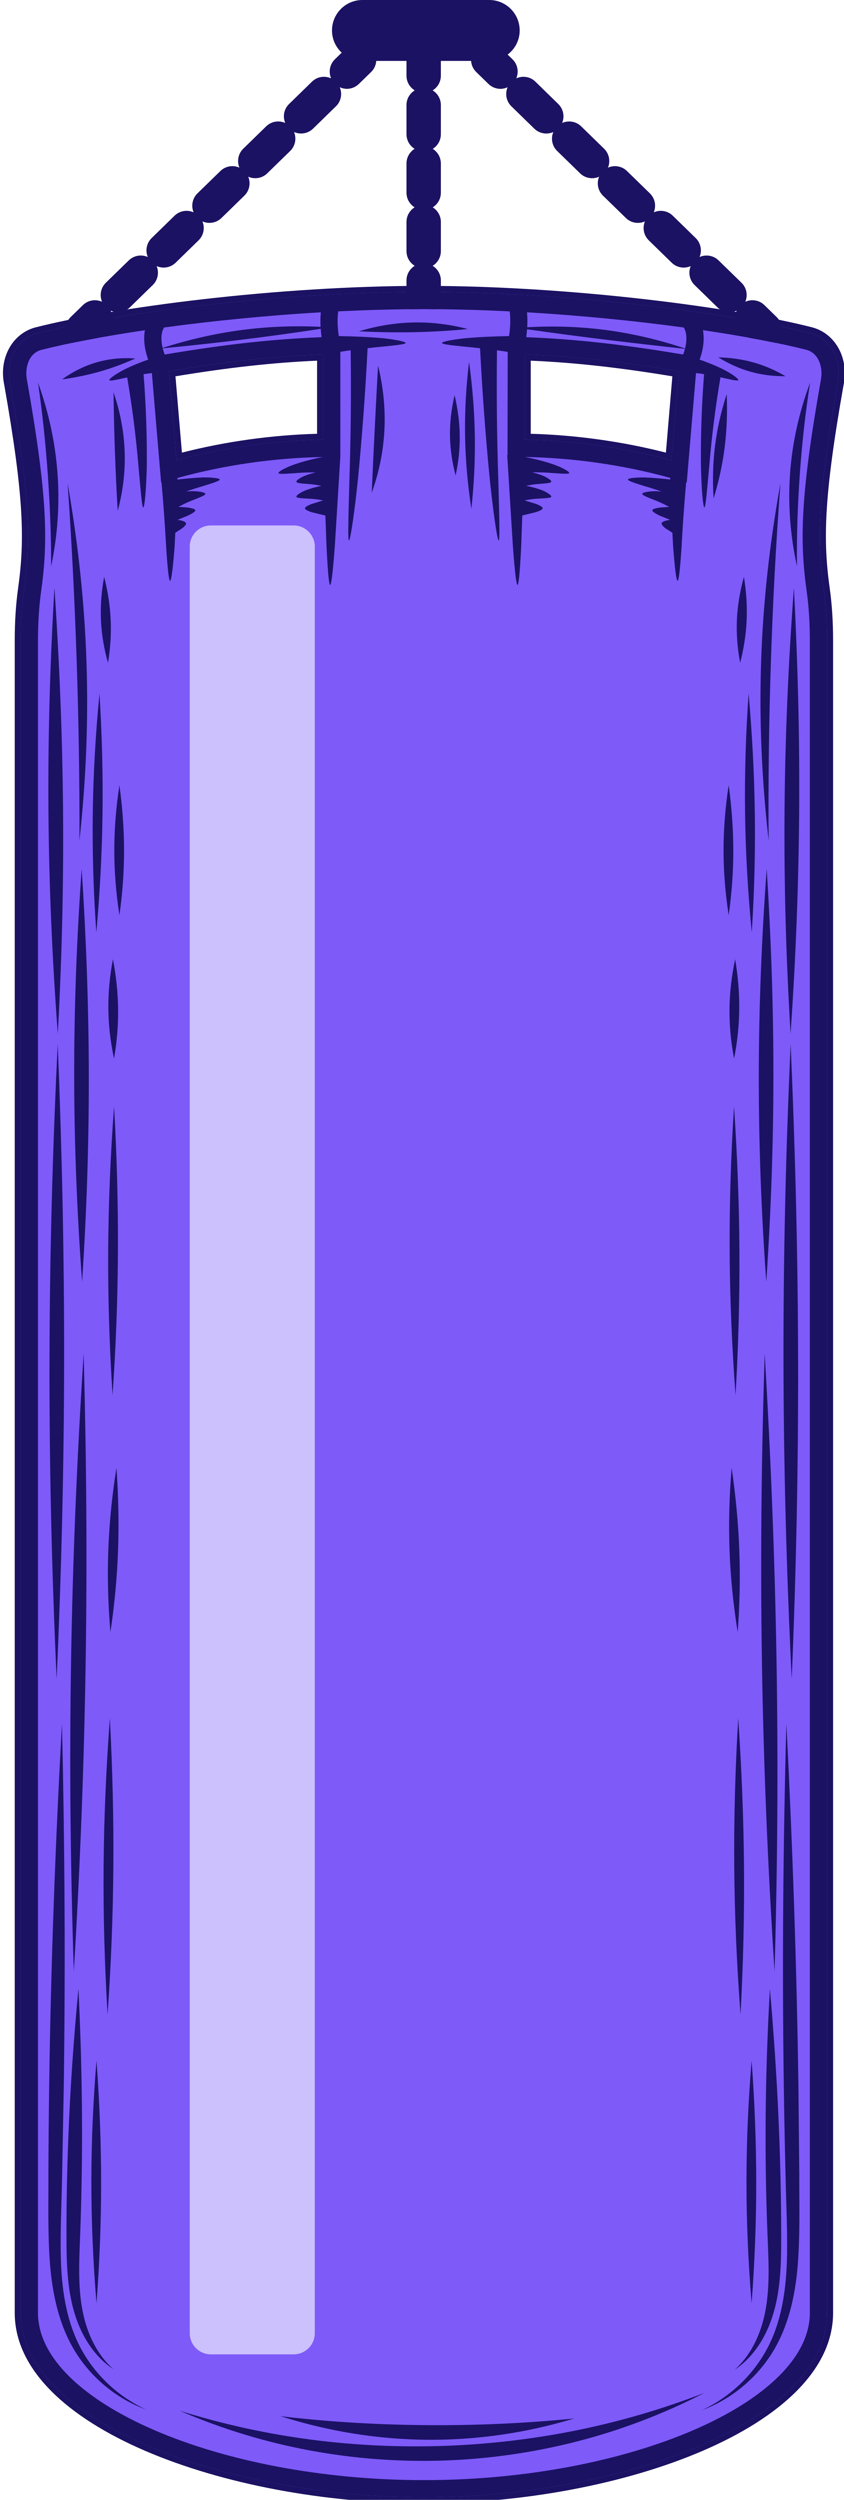 <svg version="1.1" id="图层_1" x="0px" y="0px" width="94px" height="278.222px" viewBox="0 0 94 278.222" enable-background="new 0 0 94 278.222" xml:space="preserve" xmlns="http://www.w3.org/2000/svg" xmlns:xlink="http://www.w3.org/1999/xlink" xmlns:xml="http://www.w3.org/XML/1998/namespace">
  <path fill="#1B1263" d="M47.213,278.618c-22.008,0-45.573-8.522-45.573-21.208V71.337c0-2.14,0.122-4.054,0.373-5.851
	c0.737-5.285,0.693-10.031-1.551-22.704c-0.593-2.896,0.884-5.625,3.438-6.332c8.788-2.248,26.946-4.634,43.313-4.634
	c16.366,0,34.515,2.383,43.282,4.626c2.576,0.712,4.059,3.454,3.461,6.381c-2.237,12.636-2.281,17.377-1.544,22.663
	c0.251,1.791,0.373,3.705,0.373,5.851v186.074C92.785,270.096,69.221,278.618,47.213,278.618z M59.111,48.278
	c5.035,0.137,10.208,0.858,15.052,2.098l0.72-8.493c-5.947-0.982-10.868-1.526-15.772-1.741
	C59.111,40.142,59.111,48.278,59.111,48.278z M20.262,50.376c4.844-1.24,10.017-1.961,15.052-2.098v-8.137
	c-4.904,0.216-9.825,0.759-15.772,1.741L20.262,50.376z" class="color c1"/>
  <path fill="#7E5AF9" d="M90.328,37.095c-8.726-2.233-26.803-4.605-43.115-4.605S12.824,34.863,4.08,37.1
	c-2.208,0.61-3.476,3.013-2.955,5.565C3.385,55.428,3.427,60.223,2.68,65.58c-0.247,1.767-0.367,3.65-0.367,5.758V257.41
	c0,12.283,23.216,20.535,44.899,20.535s44.899-8.252,44.899-20.535V71.338c0-2.108-0.12-3.991-0.367-5.758
	c-0.747-5.357-0.704-10.152,1.551-22.89C93.822,40.113,92.553,37.71,90.328,37.095z M58.437,39.439
	c5.368,0.203,10.611,0.778,17.169,1.881l-0.839,9.911c-5.245-1.414-10.848-2.201-16.33-2.294
	C58.437,48.937,58.437,39.439,58.437,39.439z M19.658,51.231l-0.839-9.911c6.558-1.103,11.801-1.678,17.169-1.881v9.498
	C30.506,49.03,24.903,49.817,19.658,51.231z" class="color c2"/>
  <path fill="#1B1263" d="M90.328,37.095c-8.726-2.233-26.803-4.605-43.115-4.605S12.824,34.863,4.08,37.1
	c-2.208,0.61-3.476,3.013-2.955,5.565C3.385,55.428,3.427,60.223,2.68,65.58c-0.247,1.767-0.367,3.65-0.367,5.758V257.41
	c0,12.283,23.216,20.535,44.899,20.535s44.899-8.252,44.899-20.535V71.338c0-2.108-0.12-3.991-0.367-5.758
	c-0.747-5.357-0.704-10.152,1.551-22.89C93.822,40.113,92.553,37.71,90.328,37.095z M76.081,39.458
	c-6.677-1.128-12.011-1.719-17.473-1.93c0.041-0.298,0.072-0.592,0.093-0.881c5.964,0.847,11.471,1.511,17.587,2.175
	C76.233,39.035,76.166,39.247,76.081,39.458z M58.437,39.439c5.368,0.203,10.611,0.778,17.169,1.881l-0.839,9.911
	c-5.245-1.414-10.848-2.201-16.33-2.294C58.437,48.937,58.437,39.439,58.437,39.439z M76.298,38.782
	c-5.824-1.939-11.498-2.702-17.579-2.36c0.033-0.582,0.024-1.138-0.024-1.663c6.131,0.36,12.138,0.966,17.45,1.69
	C76.491,36.949,76.536,37.846,76.298,38.782z M18.344,39.458c-0.092-0.229-0.162-0.461-0.22-0.691
	c6.111-0.588,11.582-1.257,17.596-2.169c0.022,0.305,0.054,0.615,0.097,0.93C30.356,37.739,25.021,38.33,18.344,39.458z
	 M19.658,51.231l-0.839-9.911c6.558-1.103,11.801-1.678,17.169-1.881v9.498C30.506,49.03,24.903,49.817,19.658,51.231z
	 M35.703,36.376c-6.032-0.288-11.727,0.474-17.589,2.345c-0.221-0.914-0.171-1.782,0.167-2.272c5.313-0.724,11.32-1.33,17.45-1.69
	C35.683,35.27,35.672,35.81,35.703,36.376z M91.415,42.331c-2.305,13.017-2.342,17.953-1.567,23.514
	c0.234,1.678,0.348,3.475,0.348,5.493V257.41c0,9.918-20.086,18.619-42.984,18.619s-42.983-8.7-42.983-18.619V71.338
	c0-2.019,0.114-3.815,0.348-5.494c0.775-5.56,0.739-10.496-1.571-23.537c-0.274-1.341,0.188-2.975,1.567-3.356
	c2.928-0.749,6.929-1.514,11.566-2.198c-0.19,1.037-0.025,2.215,0.369,3.269c-0.871,0.302-1.722,0.647-2.542,1.044
	c0,0-0.486,0.24-0.945,0.527c-0.461,0.285-0.89,0.618-0.842,0.72c0.049,0.104,0.551,0.001,1.044-0.102
	c0.416-0.091,0.829-0.181,0.943-0.206c0.533,3.137,0.946,6.301,1.22,9.484c0,0,0.113,1.246,0.226,2.493
	c0.116,1.248,0.23,2.5,0.345,2.501c0.113,0.001,0.238-1.197,0.306-2.398c0.071-1.201,0.088-2.405,0.088-2.405
	c0.024-3.341-0.099-6.688-0.36-10.032c0.308-0.048,0.615-0.089,0.923-0.124l1.032,12.186l0.044-0.013
	c0.206,2.303,0.374,4.613,0.502,6.93c0,0,0.226,4.02,0.449,4.024c0.231,0.004,0.506-3.838,0.506-3.838
	c0.03-0.506,0.05-1.013,0.077-1.52l0.698-0.453c0,0,0.546-0.376,0.497-0.599c-0.048-0.223-0.673-0.341-0.673-0.341l-0.272-0.039
	l1.071-0.441c0,0,0.945-0.41,0.908-0.634c-0.037-0.225-1.017-0.317-1.017-0.317l-0.861-0.054c0.552-0.3,1.122-0.577,1.726-0.798
	c0,0,0.317-0.127,0.634-0.255c0.319-0.135,0.647-0.281,0.639-0.395c-0.008-0.113-0.347-0.206-0.691-0.252
	c-0.344-0.048-0.688-0.05-0.688-0.05c-0.25,0.004-0.501,0.015-0.753,0.031c0.621-0.218,1.251-0.418,1.888-0.601
	c0,0,0.461-0.145,0.923-0.29c0.462-0.154,0.928-0.322,0.917-0.436c-0.011-0.113-0.484-0.184-0.958-0.213
	c-0.473-0.031-0.945-0.019-0.945-0.019c-0.935,0.038-1.872,0.126-2.809,0.238c0.001-0.059,0.004-0.118,0.005-0.177
	c5.195-1.438,10.761-2.238,16.214-2.334c-1.11,0.205-2.196,0.484-3.244,0.846c0,0-0.458,0.162-0.897,0.371
	c-0.44,0.207-0.858,0.462-0.824,0.57c0.034,0.109,0.495,0.092,0.946,0.069c0.447-0.029,0.893-0.058,0.893-0.058
	c0.769-0.07,1.536-0.093,2.298-0.081c-0.368,0.093-0.732,0.197-1.083,0.324c0,0-0.289,0.11-0.561,0.262
	c-0.273,0.151-0.525,0.345-0.494,0.454c0.031,0.11,0.325,0.153,0.605,0.186c0.276,0.025,0.551,0.05,0.551,0.05
	c0.564,0.023,1.11,0.108,1.644,0.22c-0.587,0.113-1.158,0.266-1.704,0.466c0,0-0.303,0.116-0.586,0.275
	c-0.285,0.158-0.546,0.361-0.513,0.469c0.033,0.11,0.34,0.143,0.633,0.169c0.288,0.019,0.576,0.038,0.576,0.038
	c0.605,0.013,1.198,0.082,1.77,0.2l-1.201,0.374c0,0-0.826,0.277-0.819,0.505s0.811,0.452,0.811,0.452l1.463,0.352l0.109,3.003
	c0,0,0.19,4.717,0.418,4.724c0.227,0.007,0.535-4.495,0.535-4.495l0.599-9.765h0.003v-0.042l0.009-0.151h-0.009V39.154
	c0.383-0.06,0.766-0.119,1.151-0.172c0.06,4.667,0.021,9.339-0.129,14.011c0,0-0.048,1.787-0.096,3.574
	c-0.043,1.788-0.08,3.579,0.034,3.589c0.113,0.01,0.381-1.681,0.601-3.378c0.222-1.696,0.395-3.398,0.395-3.398
	c0.473-4.863,0.832-9.74,1.079-14.626c0.509-0.055,1.017-0.119,1.528-0.162c0,0,0.674-0.069,1.349-0.139
	c0.676-0.077,1.357-0.167,1.362-0.282c0.005-0.113-0.638-0.261-1.286-0.365c-0.648-0.107-1.3-0.17-1.3-0.17
	c-1.611-0.139-3.233-0.207-4.859-0.228c-0.152-1.011-0.177-1.95-0.07-2.753c3.195-0.159,6.405-0.249,9.551-0.249
	s6.356,0.09,9.551,0.249c0.107,0.803,0.082,1.742-0.07,2.753c-1.593,0.023-3.182,0.088-4.76,0.225c0,0-0.683,0.064-1.362,0.17
	c-0.68,0.105-1.353,0.255-1.348,0.368c0.005,0.114,0.656,0.205,1.301,0.282c0.645,0.068,1.288,0.135,1.288,0.135
	c0.553,0.045,1.101,0.112,1.651,0.171c0.245,4.776,0.593,9.543,1.055,14.295c0,0,0.178,1.783,0.405,3.561
	c0.225,1.778,0.502,3.55,0.615,3.54c0.114-0.01,0.083-1.72,0.045-3.427c-0.045-1.706-0.089-3.411-0.089-3.411
	c-0.159-4.779-0.205-9.558-0.146-14.332c0.399,0.054,0.798,0.115,1.195,0.177l-0.019,11.485h-0.035l0.605,9.744
	c0,0,0.313,4.717,0.541,4.71s0.418-4.509,0.418-4.509l0.114-3.22l1.42-0.348c0,0,0.842-0.226,0.849-0.454s-0.781-0.501-0.781-0.501
	l-1.238-0.38c0.555-0.116,1.13-0.187,1.716-0.204c0,0,0.3-0.018,0.602-0.037c0.306-0.024,0.626-0.054,0.659-0.164
	c0.033-0.108-0.215-0.306-0.486-0.462c-0.269-0.157-0.557-0.271-0.557-0.271c-0.564-0.207-1.154-0.366-1.761-0.481
	c0.519-0.11,1.048-0.196,1.595-0.222c0,0,0.287-0.024,0.576-0.049c0.293-0.032,0.6-0.071,0.631-0.182
	c0.031-0.109-0.208-0.299-0.468-0.447c-0.258-0.15-0.534-0.258-0.534-0.258c-0.363-0.132-0.737-0.244-1.119-0.34
	c0.729-0.013,1.462,0.007,2.197,0.07c0,0,0.467,0.031,0.934,0.063c0.471,0.026,0.953,0.05,0.987-0.06
	c0.034-0.108-0.363-0.355-0.782-0.557c-0.418-0.204-0.853-0.363-0.853-0.363c-1.074-0.371-2.188-0.659-3.326-0.867
	c5.451,0.094,11.015,0.892,16.211,2.328c0.001,0.062,0.004,0.124,0.006,0.185c-0.908-0.107-1.816-0.192-2.721-0.228
	c0,0-0.494-0.015-0.989,0.012c-0.496,0.026-0.991,0.096-1.002,0.209c-0.011,0.114,0.433,0.279,0.874,0.429
	c0.441,0.14,0.881,0.281,0.881,0.281c0.668,0.189,1.327,0.398,1.977,0.625c-0.232-0.015-0.463-0.026-0.693-0.03
	c0,0-0.361-0.001-0.72,0.044c-0.36,0.044-0.715,0.137-0.724,0.249c-0.008,0.114,0.305,0.258,0.609,0.39
	c0.303,0.123,0.605,0.246,0.605,0.246c0.625,0.226,1.215,0.509,1.786,0.817l-0.818,0.054c0,0-1.026,0.087-1.062,0.312
	c-0.037,0.225,0.864,0.624,0.864,0.624l1.12,0.456l-0.248,0.037c0,0-0.653,0.116-0.701,0.338c-0.048,0.223,0.471,0.59,0.471,0.59
	l0.731,0.469c0.024,0.443,0.042,0.887,0.068,1.329c0,0,0.278,4.025,0.509,4.022c0.224-0.004,0.447-3.841,0.447-3.841
	c0.127-2.381,0.297-4.754,0.507-7.119l0.067,0.019l1.032-12.186c0.3,0.034,0.599,0.074,0.898,0.12
	c-0.252,3.269-0.375,6.541-0.354,9.807c0,0,0.013,1.261,0.082,2.519c0.066,1.259,0.192,2.514,0.305,2.513
	c0.115-0.001,0.229-1.196,0.341-2.387c0.109-1.19,0.217-2.38,0.217-2.38c0.274-3.262,0.69-6.505,1.234-9.72
	c0.181,0.04,0.537,0.119,0.897,0.198c0.515,0.11,1.039,0.222,1.088,0.118c0.048-0.102-0.36-0.424-0.798-0.7
	c-0.436-0.279-0.898-0.511-0.898-0.511c-0.841-0.408-1.715-0.763-2.61-1.074c0.396-1.056,0.561-2.236,0.371-3.275
	c4.633,0.683,8.628,1.446,11.549,2.194C91.231,39.331,91.693,40.965,91.415,42.331z M16.292,268.18
	c-3.25-1.176-6.071-3.486-7.899-6.43c-1.841-2.967-2.553-6.449-2.827-9.805c-0.259-3.386-0.163-6.706-0.176-10.012
	c0.011-3.309,0.041-6.608,0.088-9.907c0.188-13.194,0.662-26.382,1.425-40.202c0.312,13.889,0.384,27.149,0.2,40.361
	c-0.062,3.303-0.124,6.603-0.186,9.91c-0.055,3.308-0.251,6.624-0.119,9.896c0.139,3.262,0.677,6.563,2.254,9.465
	C10.627,264.34,13.177,266.76,16.292,268.18z M7.456,243.133c0.141-7.157,0.568-14.307,1.282-21.797
	c0.361,7.54,0.481,14.736,0.344,21.903c-0.034,1.792-0.085,3.582-0.151,5.375c-0.067,1.795-0.155,3.569-0.089,5.334
	c0.067,1.763,0.297,3.521,0.878,5.205c0.581,1.674,1.504,3.284,2.9,4.517c-1.58-1.023-2.777-2.586-3.579-4.287
	c-0.811-1.71-1.221-3.575-1.427-5.412c-0.202-1.843-0.209-3.671-0.21-5.463C7.403,246.712,7.421,244.922,7.456,243.133z
	 M6.309,186.871c-1.107-24.322-1.057-46.395,0.12-70.701C7.404,140.574,7.39,162.778,6.309,186.871z M9.316,150.641
	c0.638,23.756,0.318,45.358-1.095,68.783C7.449,195.745,7.804,174.271,9.316,150.641z M6.438,115.054
	C5.161,97.988,5.057,82.492,6.064,65.418C7.21,82.542,7.351,98.13,6.438,115.054z M9.143,142.662
	C7.979,126.853,7.976,112.503,9.096,96.7C10.129,112.563,10.167,126.998,9.143,142.662z M5.696,63.032
	c0.005-3.568-0.139-6.917-0.374-10.258C5.08,49.433,4.747,46.098,4.229,42.57C6.646,49.298,7.137,56.118,5.696,63.032z
	 M7.528,53.769c2.374,13.571,2.797,26.27,1.319,39.795c0.025-6.869-0.092-13.392-0.304-19.912
	C8.325,67.133,8.011,60.617,7.528,53.769z M10.728,103.775c-0.644-9.159-0.526-17.463,0.352-26.597
	C11.637,86.367,11.542,94.72,10.728,103.775z M12.536,155.271c-0.707-11.057-0.646-21.089,0.169-32.132
	C13.324,134.233,13.287,144.324,12.536,155.271z M11.982,224.215c-0.678-11.351-0.59-21.649,0.255-32.982
	C12.826,202.622,12.762,212.98,11.982,224.215z M12.298,181.66c-0.534-6.323-0.316-12.035,0.672-18.299
	C13.415,169.702,13.22,175.449,12.298,181.66z M12.579,106.752c0.719,3.812,0.773,7.287,0.12,11.066
	C11.893,114.02,11.863,110.565,12.579,106.752z M11.6,64.194c0.824,3.275,0.974,6.281,0.426,9.576
	C11.115,70.51,10.99,67.52,11.6,64.194z M13.301,87.39c0.678,4.994,0.694,9.538,0,14.47C12.536,96.882,12.544,92.365,13.301,87.39z
	 M10.747,229.322c0.678,9.328,0.694,17.815,0,27.025C9.982,247.05,9.99,238.613,10.747,229.322z M89.019,242.074
	c-0.009,3.304,0.095,6.62-0.17,9.997c-0.27,3.349-1.003,6.817-2.839,9.772c-1.828,2.932-4.637,5.23-7.87,6.415
	c3.158-1.451,5.721-3.922,7.289-6.842c1.574-2.941,2.074-6.271,2.204-9.544c0.112-3.286-0.087-6.608-0.146-9.918
	c-0.082-3.308-0.146-6.607-0.193-9.905c-0.185-13.194-0.085-26.39,0.287-40.226c0.705,13.874,1.153,27.127,1.342,40.34
	C88.956,235.467,88.988,238.767,89.019,242.074z M81.832,263.737c1.416-1.266,2.336-2.909,2.909-4.605
	c0.576-1.705,0.786-3.478,0.845-5.248c0.054-1.773-0.042-3.55-0.113-5.347c-0.07-1.794-0.123-3.583-0.157-5.372
	c-0.138-7.157,0.009-14.318,0.431-21.83c0.655,7.52,1.055,14.706,1.198,21.873c0.036,1.792,0.055,3.582,0.059,5.377
	c0.003,1.791,0,3.617-0.201,5.456c-0.2,1.833-0.612,3.693-1.414,5.401C84.593,261.139,83.404,262.702,81.832,263.737z
	 M88.057,116.17c1.058,24.4,1.119,46.604,0.12,70.701C86.987,162.552,86.962,140.479,88.057,116.17z M85.169,150.64
	c1.395,23.724,1.762,45.325,1.096,68.783C84.74,195.78,84.41,174.306,85.169,150.64z M88.048,115.054
	c-1.02-17.082-0.891-32.579,0.373-49.635C89.309,82.558,89.215,98.146,88.048,115.054z M85.39,96.7
	c1,15.865,1.009,30.3-0.047,45.963C84.211,126.851,84.238,112.501,85.39,96.7z M90.226,42.584c-0.559,3.528-0.911,6.879-1.15,10.224
	c-0.234,3.346-0.353,6.689-0.315,10.217C87.245,56.061,87.741,49.259,90.226,42.584z M85.855,73.719
	c-0.211,6.529-0.303,13.04-0.246,19.841c-1.554-13.644-1.126-26.28,1.319-39.784C86.402,60.644,86.071,67.191,85.855,73.719z
	 M83.376,77.177c0.799,9.171,0.926,17.524,0.352,26.597C82.842,94.636,82.74,86.332,83.376,77.177z M81.921,155.271
	c-0.824-11.049-0.868-21.081-0.169-32.132C82.488,134.226,82.557,144.317,81.921,155.271z M82.475,224.214
	c-0.853-11.339-0.925-21.637-0.256-32.982C82.986,202.61,83.082,212.969,82.475,224.214z M81.487,163.359
	c0.909,6.291,1.136,12.037,0.672,18.299C81.162,175.391,80.961,169.678,81.487,163.359z M81.878,106.753
	c0.636,3.827,0.614,7.302-0.12,11.066C81.034,114.004,81.079,110.549,81.878,106.753z M82.431,73.773
	c-0.618-3.328-0.477-6.317,0.425-9.576C83.387,67.532,83.269,70.54,82.431,73.773z M81.156,87.39c0.678,4.994,0.693,9.538,0,14.47
	C80.391,96.882,80.399,92.365,81.156,87.39z M83.71,229.322c0.678,9.328,0.693,17.815,0,27.025
	C82.944,247.05,82.952,238.613,83.71,229.322z M78.462,266.314c-9.183,4.745-19.082,7.188-29.009,7.535
	c-9.928,0.325-19.965-1.445-29.446-5.547c9.891,3.096,19.751,4.241,29.491,3.914C59.24,271.86,68.921,270.012,78.462,266.314z
	 M47.584,271.537c-5.456-0.047-10.91-0.902-16.333-2.625c5.666,0.672,11.043,0.956,16.401,0.997
	c5.358,0.032,10.7-0.184,16.308-0.743C58.509,270.811,53.039,271.577,47.584,271.537z M15.075,39.901
	c-2.767,1.225-5.17,1.902-8.163,2.326C9.357,40.466,12.102,39.672,15.075,39.901z M52.108,36.625
	c-4.234,0.39-7.884,0.457-12.128,0.247C44.049,35.649,48.046,35.557,52.108,36.625z M87.485,41.872
	c-2.782,0.014-5.116-0.649-7.485-2.1C82.766,39.844,85.121,40.488,87.485,41.872z M41.402,54.842
	c0.216-4.95,0.434-9.214,0.702-14.159C43.282,45.498,43.055,50.229,41.402,54.842z M52.497,56.641
	c-0.854-5.624-0.926-10.739-0.257-16.384C53.006,45.901,53.103,51.046,52.497,56.641z M50.745,52.918
	c-0.805-3.064-0.832-5.855-0.114-8.937C51.348,47.056,51.399,49.863,50.745,52.918z M13.109,56.86
	c-0.27-4.616-0.402-8.579-0.466-13.201C14.137,48.036,14.301,52.447,13.109,56.86z M79.477,55.475
	c-0.258-4.091,0.205-7.716,1.458-11.615C81.104,47.953,80.662,51.603,79.477,55.475z" class="color c1"/>
  <path fill="#1B1263" d="M86.54,38.001c-0.058,0.059-0.123,0.105-0.186,0.155c-0.937-0.193-1.934-0.385-2.987-0.574l-0.906-0.883
	c-0.582-0.568-0.721-1.414-0.421-2.12c-0.251,0.114-0.521,0.177-0.792,0.177c-0.482,0-0.965-0.181-1.337-0.544l-2.551-2.487
	c-0.579-0.565-0.725-1.406-0.431-2.11c-0.697,0.311-1.542,0.188-2.121-0.377l-2.55-2.487c-0.578-0.565-0.724-1.406-0.43-2.11
	c-0.696,0.311-1.542,0.187-2.12-0.377l-2.551-2.486c-0.579-0.564-0.725-1.406-0.431-2.11c-0.697,0.311-1.541,0.187-2.12-0.377
	l-2.551-2.486c-0.579-0.565-0.724-1.406-0.431-2.11c-0.695,0.311-1.54,0.188-2.119-0.377l-2.551-2.487
	c-0.582-0.567-0.721-1.414-0.421-2.12c-0.252,0.115-0.521,0.178-0.793,0.178c-0.482,0-0.965-0.181-1.337-0.544l-1.371-1.337
	c-0.347-0.339-0.531-0.778-0.565-1.226h-3.366v1.651c0,0.69-0.368,1.29-0.916,1.627c0.547,0.337,0.916,0.937,0.916,1.627v3.254
	c0,0.687-0.362,1.289-0.905,1.627c0.543,0.338,0.905,0.94,0.905,1.627v3.255c0,0.687-0.362,1.289-0.905,1.627
	c0.543,0.338,0.905,0.94,0.905,1.627v3.254c0,0.69-0.368,1.29-0.916,1.627c0.547,0.337,0.916,0.937,0.916,1.627v1.915
	c0,0.501-0.197,0.954-0.512,1.295c-0.458-0.004-0.922-0.019-1.378-0.019c-0.471,0-0.952,0.015-1.426,0.019
	c-0.316-0.341-0.513-0.794-0.513-1.296v-1.915c0-0.69,0.368-1.29,0.916-1.627c-0.547-0.337-0.916-0.937-0.916-1.627v-3.254
	c0-0.687,0.362-1.289,0.905-1.627c-0.543-0.338-0.905-0.94-0.905-1.627v-3.255c0-0.686,0.362-1.289,0.905-1.627
	c-0.543-0.338-0.905-0.94-0.905-1.627v-3.254c0-0.69,0.368-1.29,0.916-1.627c-0.547-0.337-0.916-0.937-0.916-1.627V6.78h-3.366
	c-0.034,0.449-0.218,0.887-0.565,1.226L39.97,9.343c-0.373,0.363-0.855,0.544-1.337,0.544c-0.272,0-0.541-0.063-0.793-0.178
	c0.301,0.706,0.161,1.552-0.421,2.12l-2.551,2.487c-0.579,0.564-1.424,0.688-2.119,0.377c0.293,0.704,0.148,1.545-0.431,2.11
	l-2.551,2.486c-0.578,0.565-1.422,0.689-2.12,0.377c0.294,0.703,0.148,1.545-0.431,2.11l-2.551,2.486
	c-0.578,0.565-1.423,0.689-2.12,0.377c0.294,0.704,0.149,1.545-0.43,2.11l-2.55,2.487c-0.58,0.565-1.424,0.688-2.121,0.377
	c0.293,0.704,0.148,1.545-0.431,2.11l-2.551,2.487c-0.373,0.363-0.855,0.544-1.337,0.544c-0.272,0-0.541-0.063-0.793-0.178
	c0.301,0.706,0.161,1.552-0.421,2.12l-0.919,0.896c-1.044,0.188-2.033,0.379-2.964,0.571c-0.067-0.053-0.136-0.102-0.197-0.165
	c-0.738-0.757-0.722-1.97,0.035-2.708l1.372-1.335c0.582-0.568,1.431-0.685,2.129-0.368c-0.3-0.706-0.16-1.552,0.422-2.119
	l2.551-2.486c0.578-0.564,1.423-0.689,2.12-0.377c-0.294-0.704-0.149-1.545,0.43-2.11l2.55-2.487
	c0.58-0.565,1.424-0.689,2.121-0.377c-0.293-0.703-0.148-1.545,0.431-2.11l2.551-2.486c0.579-0.565,1.423-0.689,2.12-0.377
	c-0.293-0.704-0.148-1.545,0.431-2.11l2.551-2.487c0.579-0.564,1.424-0.687,2.119-0.377c-0.293-0.703-0.148-1.545,0.431-2.109
	l2.551-2.487c0.582-0.568,1.431-0.685,2.129-0.368c-0.3-0.706-0.16-1.552,0.422-2.119l0.759-0.74
	c-0.661-0.618-1.081-1.493-1.081-2.47C36.975,1.518,38.493,0,40.366,0h14.123c1.873,0,3.391,1.518,3.391,3.391
	c0,1.098-0.53,2.064-1.34,2.684l0.54,0.526c0.582,0.568,0.721,1.413,0.422,2.119c0.698-0.318,1.546-0.2,2.128,0.368l2.547,2.488
	c0.58,0.564,0.725,1.405,0.432,2.109c0.696-0.31,1.541-0.187,2.119,0.377l2.551,2.487c0.579,0.565,0.725,1.406,0.431,2.11
	c0.697-0.311,1.541-0.187,2.12,0.377l2.551,2.486c0.579,0.564,0.725,1.406,0.431,2.11c0.697-0.311,1.541-0.188,2.121,0.377
	l2.55,2.487c0.578,0.565,0.724,1.406,0.43,2.11c0.697-0.312,1.541-0.187,2.12,0.377l2.551,2.486
	c0.581,0.567,0.721,1.413,0.422,2.118c0.698-0.316,1.546-0.198,2.128,0.369l1.371,1.337C87.263,36.031,87.278,37.243,86.54,38.001z" class="color c1"/>
  <path fill="#CCC0FD" d="M35.06,60.835v198.842c0,1.301-1.055,2.355-2.355,2.355h-9.218c-1.301,0-2.355-1.054-2.355-2.355V60.835
	c0-1.301,1.054-2.355,2.355-2.355h9.218C34.006,58.48,35.06,59.534,35.06,60.835z" class="color c3"/>
</svg>
